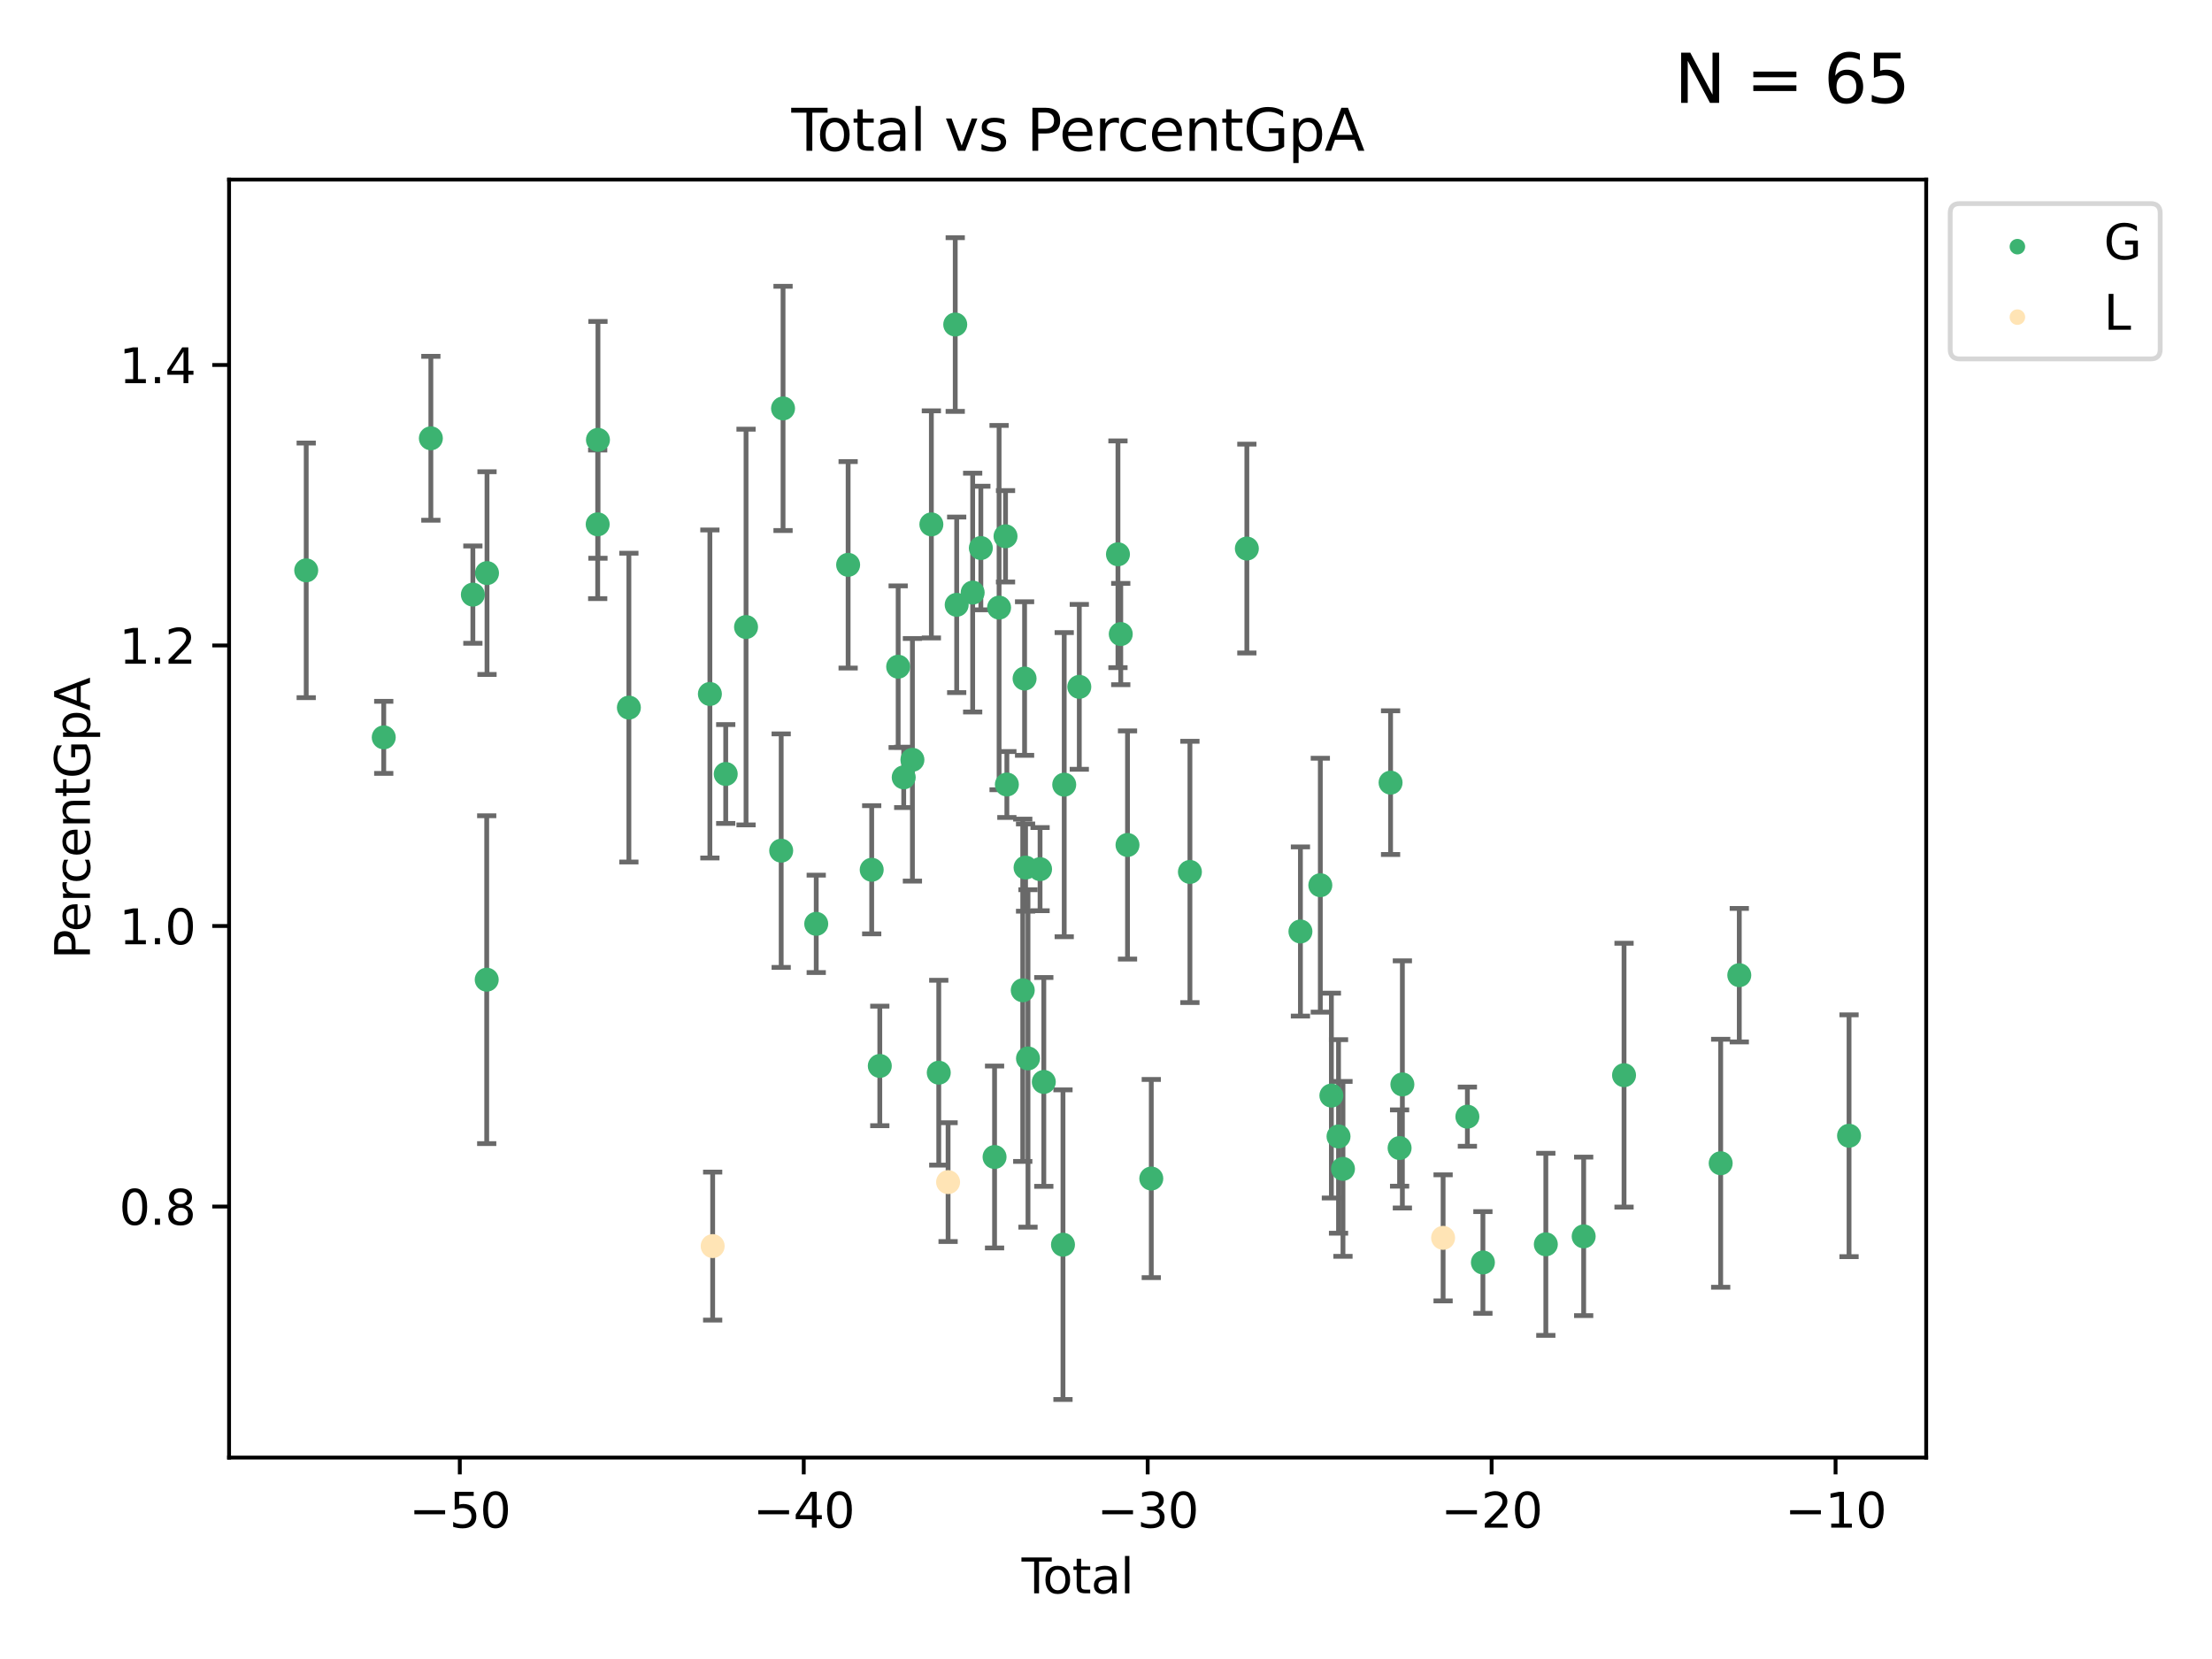<?xml version="1.0" encoding="utf-8" standalone="no"?>
<!DOCTYPE svg PUBLIC "-//W3C//DTD SVG 1.1//EN"
  "http://www.w3.org/Graphics/SVG/1.1/DTD/svg11.dtd">
<svg xmlns:xlink="http://www.w3.org/1999/xlink" width="460.8pt" height="345.6pt" viewBox="0 0 460.8 345.6" xmlns="http://www.w3.org/2000/svg" version="1.1">
 <defs>
  <style type="text/css">*{stroke-linejoin: round; stroke-linecap: butt}</style>
 </defs>
 <g id="figure_1">
  <g id="patch_1">
   <path d="M 0 345.6 
L 460.8 345.6 
L 460.8 0 
L 0 0 
z
" style="fill: #ffffff"/>
  </g>
  <g id="axes_1">
   <g id="patch_2">
    <path d="M 47.72 303.64 
L 401.26 303.64 
L 401.26 37.411 
L 47.72 37.411 
z
" style="fill: #ffffff"/>
   </g>
   <g id="PathCollection_1">
    <defs>
     <path id="mb8b7d5be0b" d="M 0 1.118 
C 0.297 1.118 0.581 1 0.791 0.791 
C 1 0.581 1.118 0.297 1.118 0 
C 1.118 -0.297 1 -0.581 0.791 -0.791 
C 0.581 -1 0.297 -1.118 0 -1.118 
C -0.297 -1.118 -0.581 -1 -0.791 -0.791 
C -1 -0.581 -1.118 -0.297 -1.118 0 
C -1.118 0.297 -1 0.581 -0.791 0.791 
C -0.581 1 -0.297 1.118 0 1.118 
z
" style="stroke: #3cb371"/>
    </defs>
    <g clip-path="url(#pfdfdfba4bd)">
     <use xlink:href="#mb8b7d5be0b" x="63.79" y="118.816" style="fill: #3cb371; stroke: #3cb371"/>
     <use xlink:href="#mb8b7d5be0b" x="79.941" y="153.606" style="fill: #3cb371; stroke: #3cb371"/>
     <use xlink:href="#mb8b7d5be0b" x="89.756" y="91.305" style="fill: #3cb371; stroke: #3cb371"/>
     <use xlink:href="#mb8b7d5be0b" x="98.507" y="123.872" style="fill: #3cb371; stroke: #3cb371"/>
     <use xlink:href="#mb8b7d5be0b" x="101.391" y="204.085" style="fill: #3cb371; stroke: #3cb371"/>
     <use xlink:href="#mb8b7d5be0b" x="101.454" y="119.387" style="fill: #3cb371; stroke: #3cb371"/>
     <use xlink:href="#mb8b7d5be0b" x="124.51" y="109.229" style="fill: #3cb371; stroke: #3cb371"/>
     <use xlink:href="#mb8b7d5be0b" x="124.565" y="91.63" style="fill: #3cb371; stroke: #3cb371"/>
     <use xlink:href="#mb8b7d5be0b" x="131.008" y="147.406" style="fill: #3cb371; stroke: #3cb371"/>
     <use xlink:href="#mb8b7d5be0b" x="147.883" y="144.568" style="fill: #3cb371; stroke: #3cb371"/>
     <use xlink:href="#mb8b7d5be0b" x="151.182" y="161.236" style="fill: #3cb371; stroke: #3cb371"/>
     <use xlink:href="#mb8b7d5be0b" x="155.414" y="130.623" style="fill: #3cb371; stroke: #3cb371"/>
     <use xlink:href="#mb8b7d5be0b" x="162.736" y="177.207" style="fill: #3cb371; stroke: #3cb371"/>
     <use xlink:href="#mb8b7d5be0b" x="163.123" y="85.081" style="fill: #3cb371; stroke: #3cb371"/>
     <use xlink:href="#mb8b7d5be0b" x="170.036" y="192.454" style="fill: #3cb371; stroke: #3cb371"/>
     <use xlink:href="#mb8b7d5be0b" x="176.681" y="117.663" style="fill: #3cb371; stroke: #3cb371"/>
     <use xlink:href="#mb8b7d5be0b" x="181.591" y="181.187" style="fill: #3cb371; stroke: #3cb371"/>
     <use xlink:href="#mb8b7d5be0b" x="183.279" y="222.054" style="fill: #3cb371; stroke: #3cb371"/>
     <use xlink:href="#mb8b7d5be0b" x="187.104" y="138.888" style="fill: #3cb371; stroke: #3cb371"/>
     <use xlink:href="#mb8b7d5be0b" x="188.261" y="161.938" style="fill: #3cb371; stroke: #3cb371"/>
     <use xlink:href="#mb8b7d5be0b" x="190.074" y="158.281" style="fill: #3cb371; stroke: #3cb371"/>
     <use xlink:href="#mb8b7d5be0b" x="194.021" y="109.24" style="fill: #3cb371; stroke: #3cb371"/>
     <use xlink:href="#mb8b7d5be0b" x="195.562" y="223.459" style="fill: #3cb371; stroke: #3cb371"/>
     <use xlink:href="#mb8b7d5be0b" x="198.993" y="67.604" style="fill: #3cb371; stroke: #3cb371"/>
     <use xlink:href="#mb8b7d5be0b" x="199.295" y="125.996" style="fill: #3cb371; stroke: #3cb371"/>
     <use xlink:href="#mb8b7d5be0b" x="202.625" y="123.449" style="fill: #3cb371; stroke: #3cb371"/>
     <use xlink:href="#mb8b7d5be0b" x="204.328" y="114.166" style="fill: #3cb371; stroke: #3cb371"/>
     <use xlink:href="#mb8b7d5be0b" x="207.186" y="241.024" style="fill: #3cb371; stroke: #3cb371"/>
     <use xlink:href="#mb8b7d5be0b" x="208.129" y="126.572" style="fill: #3cb371; stroke: #3cb371"/>
     <use xlink:href="#mb8b7d5be0b" x="209.469" y="111.717" style="fill: #3cb371; stroke: #3cb371"/>
     <use xlink:href="#mb8b7d5be0b" x="209.75" y="163.427" style="fill: #3cb371; stroke: #3cb371"/>
     <use xlink:href="#mb8b7d5be0b" x="213.057" y="206.291" style="fill: #3cb371; stroke: #3cb371"/>
     <use xlink:href="#mb8b7d5be0b" x="213.438" y="141.353" style="fill: #3cb371; stroke: #3cb371"/>
     <use xlink:href="#mb8b7d5be0b" x="213.645" y="180.731" style="fill: #3cb371; stroke: #3cb371"/>
     <use xlink:href="#mb8b7d5be0b" x="214.151" y="220.493" style="fill: #3cb371; stroke: #3cb371"/>
     <use xlink:href="#mb8b7d5be0b" x="216.664" y="181.058" style="fill: #3cb371; stroke: #3cb371"/>
     <use xlink:href="#mb8b7d5be0b" x="217.444" y="225.384" style="fill: #3cb371; stroke: #3cb371"/>
     <use xlink:href="#mb8b7d5be0b" x="221.438" y="259.29" style="fill: #3cb371; stroke: #3cb371"/>
     <use xlink:href="#mb8b7d5be0b" x="221.697" y="163.459" style="fill: #3cb371; stroke: #3cb371"/>
     <use xlink:href="#mb8b7d5be0b" x="224.838" y="143.083" style="fill: #3cb371; stroke: #3cb371"/>
     <use xlink:href="#mb8b7d5be0b" x="232.891" y="115.469" style="fill: #3cb371; stroke: #3cb371"/>
     <use xlink:href="#mb8b7d5be0b" x="233.474" y="132.085" style="fill: #3cb371; stroke: #3cb371"/>
     <use xlink:href="#mb8b7d5be0b" x="234.882" y="176.025" style="fill: #3cb371; stroke: #3cb371"/>
     <use xlink:href="#mb8b7d5be0b" x="239.833" y="245.509" style="fill: #3cb371; stroke: #3cb371"/>
     <use xlink:href="#mb8b7d5be0b" x="247.882" y="181.639" style="fill: #3cb371; stroke: #3cb371"/>
     <use xlink:href="#mb8b7d5be0b" x="259.742" y="114.275" style="fill: #3cb371; stroke: #3cb371"/>
     <use xlink:href="#mb8b7d5be0b" x="270.904" y="194.046" style="fill: #3cb371; stroke: #3cb371"/>
     <use xlink:href="#mb8b7d5be0b" x="275.047" y="184.404" style="fill: #3cb371; stroke: #3cb371"/>
     <use xlink:href="#mb8b7d5be0b" x="277.352" y="228.227" style="fill: #3cb371; stroke: #3cb371"/>
     <use xlink:href="#mb8b7d5be0b" x="278.84" y="236.741" style="fill: #3cb371; stroke: #3cb371"/>
     <use xlink:href="#mb8b7d5be0b" x="279.767" y="243.496" style="fill: #3cb371; stroke: #3cb371"/>
     <use xlink:href="#mb8b7d5be0b" x="289.682" y="163.037" style="fill: #3cb371; stroke: #3cb371"/>
     <use xlink:href="#mb8b7d5be0b" x="291.562" y="239.157" style="fill: #3cb371; stroke: #3cb371"/>
     <use xlink:href="#mb8b7d5be0b" x="292.141" y="225.904" style="fill: #3cb371; stroke: #3cb371"/>
     <use xlink:href="#mb8b7d5be0b" x="305.683" y="232.623" style="fill: #3cb371; stroke: #3cb371"/>
     <use xlink:href="#mb8b7d5be0b" x="308.917" y="262.997" style="fill: #3cb371; stroke: #3cb371"/>
     <use xlink:href="#mb8b7d5be0b" x="322.024" y="259.217" style="fill: #3cb371; stroke: #3cb371"/>
     <use xlink:href="#mb8b7d5be0b" x="329.908" y="257.557" style="fill: #3cb371; stroke: #3cb371"/>
     <use xlink:href="#mb8b7d5be0b" x="338.317" y="223.981" style="fill: #3cb371; stroke: #3cb371"/>
     <use xlink:href="#mb8b7d5be0b" x="358.45" y="242.326" style="fill: #3cb371; stroke: #3cb371"/>
     <use xlink:href="#mb8b7d5be0b" x="362.326" y="203.147" style="fill: #3cb371; stroke: #3cb371"/>
     <use xlink:href="#mb8b7d5be0b" x="385.19" y="236.596" style="fill: #3cb371; stroke: #3cb371"/>
    </g>
   </g>
   <g id="PathCollection_2">
    <defs>
     <path id="m1491179d4a" d="M 0 1.118 
C 0.297 1.118 0.581 1 0.791 0.791 
C 1 0.581 1.118 0.297 1.118 0 
C 1.118 -0.297 1 -0.581 0.791 -0.791 
C 0.581 -1 0.297 -1.118 0 -1.118 
C -0.297 -1.118 -0.581 -1 -0.791 -0.791 
C -1 -0.581 -1.118 -0.297 -1.118 0 
C -1.118 0.297 -1 0.581 -0.791 0.791 
C -0.581 1 -0.297 1.118 0 1.118 
z
" style="stroke: #ffe4b5"/>
    </defs>
    <g clip-path="url(#pfdfdfba4bd)">
     <use xlink:href="#m1491179d4a" x="148.462" y="259.583" style="fill: #ffe4b5; stroke: #ffe4b5"/>
     <use xlink:href="#m1491179d4a" x="197.504" y="246.254" style="fill: #ffe4b5; stroke: #ffe4b5"/>
     <use xlink:href="#m1491179d4a" x="300.625" y="257.868" style="fill: #ffe4b5; stroke: #ffe4b5"/>
    </g>
   </g>
   <g id="matplotlib.axis_1">
    <g id="xtick_1">
     <g id="line2d_1">
      <defs>
       <path id="m1367e0c42c" d="M 0 0 
L 0 3.5 
" style="stroke: #000000; stroke-width: 0.8"/>
      </defs>
      <g>
       <use xlink:href="#m1367e0c42c" x="95.786" y="303.64" style="stroke: #000000; stroke-width: 0.8"/>
      </g>
     </g>
     <g id="text_1">
      <!-- −50 -->
      <g transform="translate(85.234 318.238)scale(0.1 -0.1)">
       <defs>
        <path id="DejaVuSans-2212" d="M 678 2272 
L 4684 2272 
L 4684 1741 
L 678 1741 
L 678 2272 
z
" transform="scale(0.016)"/>
        <path id="DejaVuSans-35" d="M 691 4666 
L 3169 4666 
L 3169 4134 
L 1269 4134 
L 1269 2991 
Q 1406 3038 1543 3061 
Q 1681 3084 1819 3084 
Q 2600 3084 3056 2656 
Q 3513 2228 3513 1497 
Q 3513 744 3044 326 
Q 2575 -91 1722 -91 
Q 1428 -91 1123 -41 
Q 819 9 494 109 
L 494 744 
Q 775 591 1075 516 
Q 1375 441 1709 441 
Q 2250 441 2565 725 
Q 2881 1009 2881 1497 
Q 2881 1984 2565 2268 
Q 2250 2553 1709 2553 
Q 1456 2553 1204 2497 
Q 953 2441 691 2322 
L 691 4666 
z
" transform="scale(0.016)"/>
        <path id="DejaVuSans-30" d="M 2034 4250 
Q 1547 4250 1301 3770 
Q 1056 3291 1056 2328 
Q 1056 1369 1301 889 
Q 1547 409 2034 409 
Q 2525 409 2770 889 
Q 3016 1369 3016 2328 
Q 3016 3291 2770 3770 
Q 2525 4250 2034 4250 
z
M 2034 4750 
Q 2819 4750 3233 4129 
Q 3647 3509 3647 2328 
Q 3647 1150 3233 529 
Q 2819 -91 2034 -91 
Q 1250 -91 836 529 
Q 422 1150 422 2328 
Q 422 3509 836 4129 
Q 1250 4750 2034 4750 
z
" transform="scale(0.016)"/>
       </defs>
       <use xlink:href="#DejaVuSans-2212"/>
       <use xlink:href="#DejaVuSans-35" x="83.789"/>
       <use xlink:href="#DejaVuSans-30" x="147.412"/>
      </g>
     </g>
    </g>
    <g id="xtick_2">
     <g id="line2d_2">
      <g>
       <use xlink:href="#m1367e0c42c" x="167.435" y="303.64" style="stroke: #000000; stroke-width: 0.8"/>
      </g>
     </g>
     <g id="text_2">
      <!-- −40 -->
      <g transform="translate(156.883 318.238)scale(0.1 -0.1)">
       <defs>
        <path id="DejaVuSans-34" d="M 2419 4116 
L 825 1625 
L 2419 1625 
L 2419 4116 
z
M 2253 4666 
L 3047 4666 
L 3047 1625 
L 3713 1625 
L 3713 1100 
L 3047 1100 
L 3047 0 
L 2419 0 
L 2419 1100 
L 313 1100 
L 313 1709 
L 2253 4666 
z
" transform="scale(0.016)"/>
       </defs>
       <use xlink:href="#DejaVuSans-2212"/>
       <use xlink:href="#DejaVuSans-34" x="83.789"/>
       <use xlink:href="#DejaVuSans-30" x="147.412"/>
      </g>
     </g>
    </g>
    <g id="xtick_3">
     <g id="line2d_3">
      <g>
       <use xlink:href="#m1367e0c42c" x="239.084" y="303.64" style="stroke: #000000; stroke-width: 0.8"/>
      </g>
     </g>
     <g id="text_3">
      <!-- −30 -->
      <g transform="translate(228.532 318.238)scale(0.1 -0.1)">
       <defs>
        <path id="DejaVuSans-33" d="M 2597 2516 
Q 3050 2419 3304 2112 
Q 3559 1806 3559 1356 
Q 3559 666 3084 287 
Q 2609 -91 1734 -91 
Q 1441 -91 1130 -33 
Q 819 25 488 141 
L 488 750 
Q 750 597 1062 519 
Q 1375 441 1716 441 
Q 2309 441 2620 675 
Q 2931 909 2931 1356 
Q 2931 1769 2642 2001 
Q 2353 2234 1838 2234 
L 1294 2234 
L 1294 2753 
L 1863 2753 
Q 2328 2753 2575 2939 
Q 2822 3125 2822 3475 
Q 2822 3834 2567 4026 
Q 2313 4219 1838 4219 
Q 1578 4219 1281 4162 
Q 984 4106 628 3988 
L 628 4550 
Q 988 4650 1302 4700 
Q 1616 4750 1894 4750 
Q 2613 4750 3031 4423 
Q 3450 4097 3450 3541 
Q 3450 3153 3228 2886 
Q 3006 2619 2597 2516 
z
" transform="scale(0.016)"/>
       </defs>
       <use xlink:href="#DejaVuSans-2212"/>
       <use xlink:href="#DejaVuSans-33" x="83.789"/>
       <use xlink:href="#DejaVuSans-30" x="147.412"/>
      </g>
     </g>
    </g>
    <g id="xtick_4">
     <g id="line2d_4">
      <g>
       <use xlink:href="#m1367e0c42c" x="310.733" y="303.64" style="stroke: #000000; stroke-width: 0.8"/>
      </g>
     </g>
     <g id="text_4">
      <!-- −20 -->
      <g transform="translate(300.18 318.238)scale(0.1 -0.1)">
       <defs>
        <path id="DejaVuSans-32" d="M 1228 531 
L 3431 531 
L 3431 0 
L 469 0 
L 469 531 
Q 828 903 1448 1529 
Q 2069 2156 2228 2338 
Q 2531 2678 2651 2914 
Q 2772 3150 2772 3378 
Q 2772 3750 2511 3984 
Q 2250 4219 1831 4219 
Q 1534 4219 1204 4116 
Q 875 4013 500 3803 
L 500 4441 
Q 881 4594 1212 4672 
Q 1544 4750 1819 4750 
Q 2544 4750 2975 4387 
Q 3406 4025 3406 3419 
Q 3406 3131 3298 2873 
Q 3191 2616 2906 2266 
Q 2828 2175 2409 1742 
Q 1991 1309 1228 531 
z
" transform="scale(0.016)"/>
       </defs>
       <use xlink:href="#DejaVuSans-2212"/>
       <use xlink:href="#DejaVuSans-32" x="83.789"/>
       <use xlink:href="#DejaVuSans-30" x="147.412"/>
      </g>
     </g>
    </g>
    <g id="xtick_5">
     <g id="line2d_5">
      <g>
       <use xlink:href="#m1367e0c42c" x="382.382" y="303.64" style="stroke: #000000; stroke-width: 0.8"/>
      </g>
     </g>
     <g id="text_5">
      <!-- −10 -->
      <g transform="translate(371.829 318.238)scale(0.1 -0.1)">
       <defs>
        <path id="DejaVuSans-31" d="M 794 531 
L 1825 531 
L 1825 4091 
L 703 3866 
L 703 4441 
L 1819 4666 
L 2450 4666 
L 2450 531 
L 3481 531 
L 3481 0 
L 794 0 
L 794 531 
z
" transform="scale(0.016)"/>
       </defs>
       <use xlink:href="#DejaVuSans-2212"/>
       <use xlink:href="#DejaVuSans-31" x="83.789"/>
       <use xlink:href="#DejaVuSans-30" x="147.412"/>
      </g>
     </g>
    </g>
    <g id="text_6">
     <!-- Total -->
     <g transform="translate(212.813 331.917)scale(0.1 -0.1)">
      <defs>
       <path id="DejaVuSans-54" d="M -19 4666 
L 3928 4666 
L 3928 4134 
L 2272 4134 
L 2272 0 
L 1638 0 
L 1638 4134 
L -19 4134 
L -19 4666 
z
" transform="scale(0.016)"/>
       <path id="DejaVuSans-6f" d="M 1959 3097 
Q 1497 3097 1228 2736 
Q 959 2375 959 1747 
Q 959 1119 1226 758 
Q 1494 397 1959 397 
Q 2419 397 2687 759 
Q 2956 1122 2956 1747 
Q 2956 2369 2687 2733 
Q 2419 3097 1959 3097 
z
M 1959 3584 
Q 2709 3584 3137 3096 
Q 3566 2609 3566 1747 
Q 3566 888 3137 398 
Q 2709 -91 1959 -91 
Q 1206 -91 779 398 
Q 353 888 353 1747 
Q 353 2609 779 3096 
Q 1206 3584 1959 3584 
z
" transform="scale(0.016)"/>
       <path id="DejaVuSans-74" d="M 1172 4494 
L 1172 3500 
L 2356 3500 
L 2356 3053 
L 1172 3053 
L 1172 1153 
Q 1172 725 1289 603 
Q 1406 481 1766 481 
L 2356 481 
L 2356 0 
L 1766 0 
Q 1100 0 847 248 
Q 594 497 594 1153 
L 594 3053 
L 172 3053 
L 172 3500 
L 594 3500 
L 594 4494 
L 1172 4494 
z
" transform="scale(0.016)"/>
       <path id="DejaVuSans-61" d="M 2194 1759 
Q 1497 1759 1228 1600 
Q 959 1441 959 1056 
Q 959 750 1161 570 
Q 1363 391 1709 391 
Q 2188 391 2477 730 
Q 2766 1069 2766 1631 
L 2766 1759 
L 2194 1759 
z
M 3341 1997 
L 3341 0 
L 2766 0 
L 2766 531 
Q 2569 213 2275 61 
Q 1981 -91 1556 -91 
Q 1019 -91 701 211 
Q 384 513 384 1019 
Q 384 1609 779 1909 
Q 1175 2209 1959 2209 
L 2766 2209 
L 2766 2266 
Q 2766 2663 2505 2880 
Q 2244 3097 1772 3097 
Q 1472 3097 1187 3025 
Q 903 2953 641 2809 
L 641 3341 
Q 956 3463 1253 3523 
Q 1550 3584 1831 3584 
Q 2591 3584 2966 3190 
Q 3341 2797 3341 1997 
z
" transform="scale(0.016)"/>
       <path id="DejaVuSans-6c" d="M 603 4863 
L 1178 4863 
L 1178 0 
L 603 0 
L 603 4863 
z
" transform="scale(0.016)"/>
      </defs>
      <use xlink:href="#DejaVuSans-54"/>
      <use xlink:href="#DejaVuSans-6f" x="44.084"/>
      <use xlink:href="#DejaVuSans-74" x="105.266"/>
      <use xlink:href="#DejaVuSans-61" x="144.475"/>
      <use xlink:href="#DejaVuSans-6c" x="205.754"/>
     </g>
    </g>
   </g>
   <g id="matplotlib.axis_2">
    <g id="ytick_1">
     <g id="line2d_6">
      <defs>
       <path id="mb22e8e5bb2" d="M 0 0 
L -3.5 0 
" style="stroke: #000000; stroke-width: 0.8"/>
      </defs>
      <g>
       <use xlink:href="#mb22e8e5bb2" x="47.72" y="251.345" style="stroke: #000000; stroke-width: 0.8"/>
      </g>
     </g>
     <g id="text_7">
      <!-- 0.8 -->
      <g transform="translate(24.817 255.144)scale(0.1 -0.1)">
       <defs>
        <path id="DejaVuSans-2e" d="M 684 794 
L 1344 794 
L 1344 0 
L 684 0 
L 684 794 
z
" transform="scale(0.016)"/>
        <path id="DejaVuSans-38" d="M 2034 2216 
Q 1584 2216 1326 1975 
Q 1069 1734 1069 1313 
Q 1069 891 1326 650 
Q 1584 409 2034 409 
Q 2484 409 2743 651 
Q 3003 894 3003 1313 
Q 3003 1734 2745 1975 
Q 2488 2216 2034 2216 
z
M 1403 2484 
Q 997 2584 770 2862 
Q 544 3141 544 3541 
Q 544 4100 942 4425 
Q 1341 4750 2034 4750 
Q 2731 4750 3128 4425 
Q 3525 4100 3525 3541 
Q 3525 3141 3298 2862 
Q 3072 2584 2669 2484 
Q 3125 2378 3379 2068 
Q 3634 1759 3634 1313 
Q 3634 634 3220 271 
Q 2806 -91 2034 -91 
Q 1263 -91 848 271 
Q 434 634 434 1313 
Q 434 1759 690 2068 
Q 947 2378 1403 2484 
z
M 1172 3481 
Q 1172 3119 1398 2916 
Q 1625 2713 2034 2713 
Q 2441 2713 2670 2916 
Q 2900 3119 2900 3481 
Q 2900 3844 2670 4047 
Q 2441 4250 2034 4250 
Q 1625 4250 1398 4047 
Q 1172 3844 1172 3481 
z
" transform="scale(0.016)"/>
       </defs>
       <use xlink:href="#DejaVuSans-30"/>
       <use xlink:href="#DejaVuSans-2e" x="63.623"/>
       <use xlink:href="#DejaVuSans-38" x="95.41"/>
      </g>
     </g>
    </g>
    <g id="ytick_2">
     <g id="line2d_7">
      <g>
       <use xlink:href="#mb22e8e5bb2" x="47.72" y="192.906" style="stroke: #000000; stroke-width: 0.8"/>
      </g>
     </g>
     <g id="text_8">
      <!-- 1.0 -->
      <g transform="translate(24.817 196.705)scale(0.1 -0.1)">
       <use xlink:href="#DejaVuSans-31"/>
       <use xlink:href="#DejaVuSans-2e" x="63.623"/>
       <use xlink:href="#DejaVuSans-30" x="95.41"/>
      </g>
     </g>
    </g>
    <g id="ytick_3">
     <g id="line2d_8">
      <g>
       <use xlink:href="#mb22e8e5bb2" x="47.72" y="134.466" style="stroke: #000000; stroke-width: 0.8"/>
      </g>
     </g>
     <g id="text_9">
      <!-- 1.2 -->
      <g transform="translate(24.817 138.266)scale(0.1 -0.1)">
       <use xlink:href="#DejaVuSans-31"/>
       <use xlink:href="#DejaVuSans-2e" x="63.623"/>
       <use xlink:href="#DejaVuSans-32" x="95.41"/>
      </g>
     </g>
    </g>
    <g id="ytick_4">
     <g id="line2d_9">
      <g>
       <use xlink:href="#mb22e8e5bb2" x="47.72" y="76.027" style="stroke: #000000; stroke-width: 0.8"/>
      </g>
     </g>
     <g id="text_10">
      <!-- 1.4 -->
      <g transform="translate(24.817 79.826)scale(0.1 -0.1)">
       <use xlink:href="#DejaVuSans-31"/>
       <use xlink:href="#DejaVuSans-2e" x="63.623"/>
       <use xlink:href="#DejaVuSans-34" x="95.41"/>
      </g>
     </g>
    </g>
    <g id="text_11">
     <!-- PercentGpA -->
     <g transform="translate(18.737 199.802)rotate(-90)scale(0.1 -0.1)">
      <defs>
       <path id="DejaVuSans-50" d="M 1259 4147 
L 1259 2394 
L 2053 2394 
Q 2494 2394 2734 2622 
Q 2975 2850 2975 3272 
Q 2975 3691 2734 3919 
Q 2494 4147 2053 4147 
L 1259 4147 
z
M 628 4666 
L 2053 4666 
Q 2838 4666 3239 4311 
Q 3641 3956 3641 3272 
Q 3641 2581 3239 2228 
Q 2838 1875 2053 1875 
L 1259 1875 
L 1259 0 
L 628 0 
L 628 4666 
z
" transform="scale(0.016)"/>
       <path id="DejaVuSans-65" d="M 3597 1894 
L 3597 1613 
L 953 1613 
Q 991 1019 1311 708 
Q 1631 397 2203 397 
Q 2534 397 2845 478 
Q 3156 559 3463 722 
L 3463 178 
Q 3153 47 2828 -22 
Q 2503 -91 2169 -91 
Q 1331 -91 842 396 
Q 353 884 353 1716 
Q 353 2575 817 3079 
Q 1281 3584 2069 3584 
Q 2775 3584 3186 3129 
Q 3597 2675 3597 1894 
z
M 3022 2063 
Q 3016 2534 2758 2815 
Q 2500 3097 2075 3097 
Q 1594 3097 1305 2825 
Q 1016 2553 972 2059 
L 3022 2063 
z
" transform="scale(0.016)"/>
       <path id="DejaVuSans-72" d="M 2631 2963 
Q 2534 3019 2420 3045 
Q 2306 3072 2169 3072 
Q 1681 3072 1420 2755 
Q 1159 2438 1159 1844 
L 1159 0 
L 581 0 
L 581 3500 
L 1159 3500 
L 1159 2956 
Q 1341 3275 1631 3429 
Q 1922 3584 2338 3584 
Q 2397 3584 2469 3576 
Q 2541 3569 2628 3553 
L 2631 2963 
z
" transform="scale(0.016)"/>
       <path id="DejaVuSans-63" d="M 3122 3366 
L 3122 2828 
Q 2878 2963 2633 3030 
Q 2388 3097 2138 3097 
Q 1578 3097 1268 2742 
Q 959 2388 959 1747 
Q 959 1106 1268 751 
Q 1578 397 2138 397 
Q 2388 397 2633 464 
Q 2878 531 3122 666 
L 3122 134 
Q 2881 22 2623 -34 
Q 2366 -91 2075 -91 
Q 1284 -91 818 406 
Q 353 903 353 1747 
Q 353 2603 823 3093 
Q 1294 3584 2113 3584 
Q 2378 3584 2631 3529 
Q 2884 3475 3122 3366 
z
" transform="scale(0.016)"/>
       <path id="DejaVuSans-6e" d="M 3513 2113 
L 3513 0 
L 2938 0 
L 2938 2094 
Q 2938 2591 2744 2837 
Q 2550 3084 2163 3084 
Q 1697 3084 1428 2787 
Q 1159 2491 1159 1978 
L 1159 0 
L 581 0 
L 581 3500 
L 1159 3500 
L 1159 2956 
Q 1366 3272 1645 3428 
Q 1925 3584 2291 3584 
Q 2894 3584 3203 3211 
Q 3513 2838 3513 2113 
z
" transform="scale(0.016)"/>
       <path id="DejaVuSans-47" d="M 3809 666 
L 3809 1919 
L 2778 1919 
L 2778 2438 
L 4434 2438 
L 4434 434 
Q 4069 175 3628 42 
Q 3188 -91 2688 -91 
Q 1594 -91 976 548 
Q 359 1188 359 2328 
Q 359 3472 976 4111 
Q 1594 4750 2688 4750 
Q 3144 4750 3555 4637 
Q 3966 4525 4313 4306 
L 4313 3634 
Q 3963 3931 3569 4081 
Q 3175 4231 2741 4231 
Q 1884 4231 1454 3753 
Q 1025 3275 1025 2328 
Q 1025 1384 1454 906 
Q 1884 428 2741 428 
Q 3075 428 3337 486 
Q 3600 544 3809 666 
z
" transform="scale(0.016)"/>
       <path id="DejaVuSans-70" d="M 1159 525 
L 1159 -1331 
L 581 -1331 
L 581 3500 
L 1159 3500 
L 1159 2969 
Q 1341 3281 1617 3432 
Q 1894 3584 2278 3584 
Q 2916 3584 3314 3078 
Q 3713 2572 3713 1747 
Q 3713 922 3314 415 
Q 2916 -91 2278 -91 
Q 1894 -91 1617 61 
Q 1341 213 1159 525 
z
M 3116 1747 
Q 3116 2381 2855 2742 
Q 2594 3103 2138 3103 
Q 1681 3103 1420 2742 
Q 1159 2381 1159 1747 
Q 1159 1113 1420 752 
Q 1681 391 2138 391 
Q 2594 391 2855 752 
Q 3116 1113 3116 1747 
z
" transform="scale(0.016)"/>
       <path id="DejaVuSans-41" d="M 2188 4044 
L 1331 1722 
L 3047 1722 
L 2188 4044 
z
M 1831 4666 
L 2547 4666 
L 4325 0 
L 3669 0 
L 3244 1197 
L 1141 1197 
L 716 0 
L 50 0 
L 1831 4666 
z
" transform="scale(0.016)"/>
      </defs>
      <use xlink:href="#DejaVuSans-50"/>
      <use xlink:href="#DejaVuSans-65" x="56.678"/>
      <use xlink:href="#DejaVuSans-72" x="118.201"/>
      <use xlink:href="#DejaVuSans-63" x="157.064"/>
      <use xlink:href="#DejaVuSans-65" x="212.045"/>
      <use xlink:href="#DejaVuSans-6e" x="273.568"/>
      <use xlink:href="#DejaVuSans-74" x="336.947"/>
      <use xlink:href="#DejaVuSans-47" x="376.156"/>
      <use xlink:href="#DejaVuSans-70" x="453.646"/>
      <use xlink:href="#DejaVuSans-41" x="517.123"/>
     </g>
    </g>
   </g>
   <g id="LineCollection_1">
    <path d="M 63.79 145.335 
L 63.79 92.296 
" clip-path="url(#pfdfdfba4bd)" style="fill: none; stroke: #696969"/>
    <path d="M 79.941 161.116 
L 79.941 146.097 
" clip-path="url(#pfdfdfba4bd)" style="fill: none; stroke: #696969"/>
    <path d="M 89.756 108.377 
L 89.756 74.233 
" clip-path="url(#pfdfdfba4bd)" style="fill: none; stroke: #696969"/>
    <path d="M 98.507 134.006 
L 98.507 113.739 
" clip-path="url(#pfdfdfba4bd)" style="fill: none; stroke: #696969"/>
    <path d="M 101.391 238.23 
L 101.391 169.94 
" clip-path="url(#pfdfdfba4bd)" style="fill: none; stroke: #696969"/>
    <path d="M 101.454 140.499 
L 101.454 98.276 
" clip-path="url(#pfdfdfba4bd)" style="fill: none; stroke: #696969"/>
    <path d="M 124.51 124.708 
L 124.51 93.749 
" clip-path="url(#pfdfdfba4bd)" style="fill: none; stroke: #696969"/>
    <path d="M 124.565 116.295 
L 124.565 66.966 
" clip-path="url(#pfdfdfba4bd)" style="fill: none; stroke: #696969"/>
    <path d="M 131.008 179.573 
L 131.008 115.24 
" clip-path="url(#pfdfdfba4bd)" style="fill: none; stroke: #696969"/>
    <path d="M 147.883 178.735 
L 147.883 110.4 
" clip-path="url(#pfdfdfba4bd)" style="fill: none; stroke: #696969"/>
    <path d="M 151.182 171.534 
L 151.182 150.938 
" clip-path="url(#pfdfdfba4bd)" style="fill: none; stroke: #696969"/>
    <path d="M 155.414 171.838 
L 155.414 89.409 
" clip-path="url(#pfdfdfba4bd)" style="fill: none; stroke: #696969"/>
    <path d="M 162.736 201.529 
L 162.736 152.885 
" clip-path="url(#pfdfdfba4bd)" style="fill: none; stroke: #696969"/>
    <path d="M 163.123 110.519 
L 163.123 59.643 
" clip-path="url(#pfdfdfba4bd)" style="fill: none; stroke: #696969"/>
    <path d="M 170.036 202.597 
L 170.036 182.311 
" clip-path="url(#pfdfdfba4bd)" style="fill: none; stroke: #696969"/>
    <path d="M 176.681 139.165 
L 176.681 96.16 
" clip-path="url(#pfdfdfba4bd)" style="fill: none; stroke: #696969"/>
    <path d="M 181.591 194.541 
L 181.591 167.834 
" clip-path="url(#pfdfdfba4bd)" style="fill: none; stroke: #696969"/>
    <path d="M 183.279 234.504 
L 183.279 209.603 
" clip-path="url(#pfdfdfba4bd)" style="fill: none; stroke: #696969"/>
    <path d="M 187.104 155.724 
L 187.104 122.053 
" clip-path="url(#pfdfdfba4bd)" style="fill: none; stroke: #696969"/>
    <path d="M 188.261 168.232 
L 188.261 155.644 
" clip-path="url(#pfdfdfba4bd)" style="fill: none; stroke: #696969"/>
    <path d="M 190.074 183.547 
L 190.074 133.014 
" clip-path="url(#pfdfdfba4bd)" style="fill: none; stroke: #696969"/>
    <path d="M 194.021 132.894 
L 194.021 85.586 
" clip-path="url(#pfdfdfba4bd)" style="fill: none; stroke: #696969"/>
    <path d="M 195.562 242.714 
L 195.562 204.204 
" clip-path="url(#pfdfdfba4bd)" style="fill: none; stroke: #696969"/>
    <path d="M 198.993 85.696 
L 198.993 49.513 
" clip-path="url(#pfdfdfba4bd)" style="fill: none; stroke: #696969"/>
    <path d="M 199.295 144.278 
L 199.295 107.713 
" clip-path="url(#pfdfdfba4bd)" style="fill: none; stroke: #696969"/>
    <path d="M 202.625 148.326 
L 202.625 98.572 
" clip-path="url(#pfdfdfba4bd)" style="fill: none; stroke: #696969"/>
    <path d="M 204.328 127.041 
L 204.328 101.292 
" clip-path="url(#pfdfdfba4bd)" style="fill: none; stroke: #696969"/>
    <path d="M 207.186 259.972 
L 207.186 222.077 
" clip-path="url(#pfdfdfba4bd)" style="fill: none; stroke: #696969"/>
    <path d="M 208.129 164.519 
L 208.129 88.625 
" clip-path="url(#pfdfdfba4bd)" style="fill: none; stroke: #696969"/>
    <path d="M 209.469 121.236 
L 209.469 102.198 
" clip-path="url(#pfdfdfba4bd)" style="fill: none; stroke: #696969"/>
    <path d="M 209.75 170.292 
L 209.75 156.562 
" clip-path="url(#pfdfdfba4bd)" style="fill: none; stroke: #696969"/>
    <path d="M 213.057 241.942 
L 213.057 170.64 
" clip-path="url(#pfdfdfba4bd)" style="fill: none; stroke: #696969"/>
    <path d="M 213.438 157.349 
L 213.438 125.357 
" clip-path="url(#pfdfdfba4bd)" style="fill: none; stroke: #696969"/>
    <path d="M 213.645 189.817 
L 213.645 171.646 
" clip-path="url(#pfdfdfba4bd)" style="fill: none; stroke: #696969"/>
    <path d="M 214.151 255.64 
L 214.151 185.347 
" clip-path="url(#pfdfdfba4bd)" style="fill: none; stroke: #696969"/>
    <path d="M 216.664 189.72 
L 216.664 172.397 
" clip-path="url(#pfdfdfba4bd)" style="fill: none; stroke: #696969"/>
    <path d="M 217.444 247.135 
L 217.444 203.632 
" clip-path="url(#pfdfdfba4bd)" style="fill: none; stroke: #696969"/>
    <path d="M 221.438 291.539 
L 221.438 227.042 
" clip-path="url(#pfdfdfba4bd)" style="fill: none; stroke: #696969"/>
    <path d="M 221.697 195.139 
L 221.697 131.78 
" clip-path="url(#pfdfdfba4bd)" style="fill: none; stroke: #696969"/>
    <path d="M 224.838 160.254 
L 224.838 125.911 
" clip-path="url(#pfdfdfba4bd)" style="fill: none; stroke: #696969"/>
    <path d="M 232.891 139.085 
L 232.891 91.853 
" clip-path="url(#pfdfdfba4bd)" style="fill: none; stroke: #696969"/>
    <path d="M 233.474 142.634 
L 233.474 121.535 
" clip-path="url(#pfdfdfba4bd)" style="fill: none; stroke: #696969"/>
    <path d="M 234.882 199.792 
L 234.882 152.259 
" clip-path="url(#pfdfdfba4bd)" style="fill: none; stroke: #696969"/>
    <path d="M 239.833 266.148 
L 239.833 224.87 
" clip-path="url(#pfdfdfba4bd)" style="fill: none; stroke: #696969"/>
    <path d="M 247.882 208.854 
L 247.882 154.425 
" clip-path="url(#pfdfdfba4bd)" style="fill: none; stroke: #696969"/>
    <path d="M 259.742 136.029 
L 259.742 92.521 
" clip-path="url(#pfdfdfba4bd)" style="fill: none; stroke: #696969"/>
    <path d="M 270.904 211.666 
L 270.904 176.426 
" clip-path="url(#pfdfdfba4bd)" style="fill: none; stroke: #696969"/>
    <path d="M 275.047 210.849 
L 275.047 157.959 
" clip-path="url(#pfdfdfba4bd)" style="fill: none; stroke: #696969"/>
    <path d="M 277.352 249.56 
L 277.352 206.894 
" clip-path="url(#pfdfdfba4bd)" style="fill: none; stroke: #696969"/>
    <path d="M 278.84 256.901 
L 278.84 216.581 
" clip-path="url(#pfdfdfba4bd)" style="fill: none; stroke: #696969"/>
    <path d="M 279.767 261.714 
L 279.767 225.278 
" clip-path="url(#pfdfdfba4bd)" style="fill: none; stroke: #696969"/>
    <path d="M 289.682 178.003 
L 289.682 148.071 
" clip-path="url(#pfdfdfba4bd)" style="fill: none; stroke: #696969"/>
    <path d="M 291.562 247.104 
L 291.562 231.211 
" clip-path="url(#pfdfdfba4bd)" style="fill: none; stroke: #696969"/>
    <path d="M 292.141 251.648 
L 292.141 200.159 
" clip-path="url(#pfdfdfba4bd)" style="fill: none; stroke: #696969"/>
    <path d="M 305.683 238.789 
L 305.683 226.456 
" clip-path="url(#pfdfdfba4bd)" style="fill: none; stroke: #696969"/>
    <path d="M 308.917 273.591 
L 308.917 252.403 
" clip-path="url(#pfdfdfba4bd)" style="fill: none; stroke: #696969"/>
    <path d="M 322.024 278.186 
L 322.024 240.248 
" clip-path="url(#pfdfdfba4bd)" style="fill: none; stroke: #696969"/>
    <path d="M 329.908 274.068 
L 329.908 241.045 
" clip-path="url(#pfdfdfba4bd)" style="fill: none; stroke: #696969"/>
    <path d="M 338.317 251.463 
L 338.317 196.498 
" clip-path="url(#pfdfdfba4bd)" style="fill: none; stroke: #696969"/>
    <path d="M 358.45 268.152 
L 358.45 216.5 
" clip-path="url(#pfdfdfba4bd)" style="fill: none; stroke: #696969"/>
    <path d="M 362.326 217.056 
L 362.326 189.239 
" clip-path="url(#pfdfdfba4bd)" style="fill: none; stroke: #696969"/>
    <path d="M 385.19 261.782 
L 385.19 211.411 
" clip-path="url(#pfdfdfba4bd)" style="fill: none; stroke: #696969"/>
   </g>
   <g id="line2d_10">
    <defs>
     <path id="m85dd5b7258" d="M 2 0 
L -2 -0 
" style="stroke: #696969"/>
    </defs>
    <g clip-path="url(#pfdfdfba4bd)">
     <use xlink:href="#m85dd5b7258" x="63.79" y="145.335" style="fill: #696969; stroke: #696969"/>
     <use xlink:href="#m85dd5b7258" x="79.941" y="161.116" style="fill: #696969; stroke: #696969"/>
     <use xlink:href="#m85dd5b7258" x="89.756" y="108.377" style="fill: #696969; stroke: #696969"/>
     <use xlink:href="#m85dd5b7258" x="98.507" y="134.006" style="fill: #696969; stroke: #696969"/>
     <use xlink:href="#m85dd5b7258" x="101.391" y="238.23" style="fill: #696969; stroke: #696969"/>
     <use xlink:href="#m85dd5b7258" x="101.454" y="140.499" style="fill: #696969; stroke: #696969"/>
     <use xlink:href="#m85dd5b7258" x="124.51" y="124.708" style="fill: #696969; stroke: #696969"/>
     <use xlink:href="#m85dd5b7258" x="124.565" y="116.295" style="fill: #696969; stroke: #696969"/>
     <use xlink:href="#m85dd5b7258" x="131.008" y="179.573" style="fill: #696969; stroke: #696969"/>
     <use xlink:href="#m85dd5b7258" x="147.883" y="178.735" style="fill: #696969; stroke: #696969"/>
     <use xlink:href="#m85dd5b7258" x="151.182" y="171.534" style="fill: #696969; stroke: #696969"/>
     <use xlink:href="#m85dd5b7258" x="155.414" y="171.838" style="fill: #696969; stroke: #696969"/>
     <use xlink:href="#m85dd5b7258" x="162.736" y="201.529" style="fill: #696969; stroke: #696969"/>
     <use xlink:href="#m85dd5b7258" x="163.123" y="110.519" style="fill: #696969; stroke: #696969"/>
     <use xlink:href="#m85dd5b7258" x="170.036" y="202.597" style="fill: #696969; stroke: #696969"/>
     <use xlink:href="#m85dd5b7258" x="176.681" y="139.165" style="fill: #696969; stroke: #696969"/>
     <use xlink:href="#m85dd5b7258" x="181.591" y="194.541" style="fill: #696969; stroke: #696969"/>
     <use xlink:href="#m85dd5b7258" x="183.279" y="234.504" style="fill: #696969; stroke: #696969"/>
     <use xlink:href="#m85dd5b7258" x="187.104" y="155.724" style="fill: #696969; stroke: #696969"/>
     <use xlink:href="#m85dd5b7258" x="188.261" y="168.232" style="fill: #696969; stroke: #696969"/>
     <use xlink:href="#m85dd5b7258" x="190.074" y="183.547" style="fill: #696969; stroke: #696969"/>
     <use xlink:href="#m85dd5b7258" x="194.021" y="132.894" style="fill: #696969; stroke: #696969"/>
     <use xlink:href="#m85dd5b7258" x="195.562" y="242.714" style="fill: #696969; stroke: #696969"/>
     <use xlink:href="#m85dd5b7258" x="198.993" y="85.696" style="fill: #696969; stroke: #696969"/>
     <use xlink:href="#m85dd5b7258" x="199.295" y="144.278" style="fill: #696969; stroke: #696969"/>
     <use xlink:href="#m85dd5b7258" x="202.625" y="148.326" style="fill: #696969; stroke: #696969"/>
     <use xlink:href="#m85dd5b7258" x="204.328" y="127.041" style="fill: #696969; stroke: #696969"/>
     <use xlink:href="#m85dd5b7258" x="207.186" y="259.972" style="fill: #696969; stroke: #696969"/>
     <use xlink:href="#m85dd5b7258" x="208.129" y="164.519" style="fill: #696969; stroke: #696969"/>
     <use xlink:href="#m85dd5b7258" x="209.469" y="121.236" style="fill: #696969; stroke: #696969"/>
     <use xlink:href="#m85dd5b7258" x="209.75" y="170.292" style="fill: #696969; stroke: #696969"/>
     <use xlink:href="#m85dd5b7258" x="213.057" y="241.942" style="fill: #696969; stroke: #696969"/>
     <use xlink:href="#m85dd5b7258" x="213.438" y="157.349" style="fill: #696969; stroke: #696969"/>
     <use xlink:href="#m85dd5b7258" x="213.645" y="189.817" style="fill: #696969; stroke: #696969"/>
     <use xlink:href="#m85dd5b7258" x="214.151" y="255.64" style="fill: #696969; stroke: #696969"/>
     <use xlink:href="#m85dd5b7258" x="216.664" y="189.72" style="fill: #696969; stroke: #696969"/>
     <use xlink:href="#m85dd5b7258" x="217.444" y="247.135" style="fill: #696969; stroke: #696969"/>
     <use xlink:href="#m85dd5b7258" x="221.438" y="291.539" style="fill: #696969; stroke: #696969"/>
     <use xlink:href="#m85dd5b7258" x="221.697" y="195.139" style="fill: #696969; stroke: #696969"/>
     <use xlink:href="#m85dd5b7258" x="224.838" y="160.254" style="fill: #696969; stroke: #696969"/>
     <use xlink:href="#m85dd5b7258" x="232.891" y="139.085" style="fill: #696969; stroke: #696969"/>
     <use xlink:href="#m85dd5b7258" x="233.474" y="142.634" style="fill: #696969; stroke: #696969"/>
     <use xlink:href="#m85dd5b7258" x="234.882" y="199.792" style="fill: #696969; stroke: #696969"/>
     <use xlink:href="#m85dd5b7258" x="239.833" y="266.148" style="fill: #696969; stroke: #696969"/>
     <use xlink:href="#m85dd5b7258" x="247.882" y="208.854" style="fill: #696969; stroke: #696969"/>
     <use xlink:href="#m85dd5b7258" x="259.742" y="136.029" style="fill: #696969; stroke: #696969"/>
     <use xlink:href="#m85dd5b7258" x="270.904" y="211.666" style="fill: #696969; stroke: #696969"/>
     <use xlink:href="#m85dd5b7258" x="275.047" y="210.849" style="fill: #696969; stroke: #696969"/>
     <use xlink:href="#m85dd5b7258" x="277.352" y="249.56" style="fill: #696969; stroke: #696969"/>
     <use xlink:href="#m85dd5b7258" x="278.84" y="256.901" style="fill: #696969; stroke: #696969"/>
     <use xlink:href="#m85dd5b7258" x="279.767" y="261.714" style="fill: #696969; stroke: #696969"/>
     <use xlink:href="#m85dd5b7258" x="289.682" y="178.003" style="fill: #696969; stroke: #696969"/>
     <use xlink:href="#m85dd5b7258" x="291.562" y="247.104" style="fill: #696969; stroke: #696969"/>
     <use xlink:href="#m85dd5b7258" x="292.141" y="251.648" style="fill: #696969; stroke: #696969"/>
     <use xlink:href="#m85dd5b7258" x="305.683" y="238.789" style="fill: #696969; stroke: #696969"/>
     <use xlink:href="#m85dd5b7258" x="308.917" y="273.591" style="fill: #696969; stroke: #696969"/>
     <use xlink:href="#m85dd5b7258" x="322.024" y="278.186" style="fill: #696969; stroke: #696969"/>
     <use xlink:href="#m85dd5b7258" x="329.908" y="274.068" style="fill: #696969; stroke: #696969"/>
     <use xlink:href="#m85dd5b7258" x="338.317" y="251.463" style="fill: #696969; stroke: #696969"/>
     <use xlink:href="#m85dd5b7258" x="358.45" y="268.152" style="fill: #696969; stroke: #696969"/>
     <use xlink:href="#m85dd5b7258" x="362.326" y="217.056" style="fill: #696969; stroke: #696969"/>
     <use xlink:href="#m85dd5b7258" x="385.19" y="261.782" style="fill: #696969; stroke: #696969"/>
    </g>
   </g>
   <g id="line2d_11">
    <g clip-path="url(#pfdfdfba4bd)">
     <use xlink:href="#m85dd5b7258" x="63.79" y="92.296" style="fill: #696969; stroke: #696969"/>
     <use xlink:href="#m85dd5b7258" x="79.941" y="146.097" style="fill: #696969; stroke: #696969"/>
     <use xlink:href="#m85dd5b7258" x="89.756" y="74.233" style="fill: #696969; stroke: #696969"/>
     <use xlink:href="#m85dd5b7258" x="98.507" y="113.739" style="fill: #696969; stroke: #696969"/>
     <use xlink:href="#m85dd5b7258" x="101.391" y="169.94" style="fill: #696969; stroke: #696969"/>
     <use xlink:href="#m85dd5b7258" x="101.454" y="98.276" style="fill: #696969; stroke: #696969"/>
     <use xlink:href="#m85dd5b7258" x="124.51" y="93.749" style="fill: #696969; stroke: #696969"/>
     <use xlink:href="#m85dd5b7258" x="124.565" y="66.966" style="fill: #696969; stroke: #696969"/>
     <use xlink:href="#m85dd5b7258" x="131.008" y="115.24" style="fill: #696969; stroke: #696969"/>
     <use xlink:href="#m85dd5b7258" x="147.883" y="110.4" style="fill: #696969; stroke: #696969"/>
     <use xlink:href="#m85dd5b7258" x="151.182" y="150.938" style="fill: #696969; stroke: #696969"/>
     <use xlink:href="#m85dd5b7258" x="155.414" y="89.409" style="fill: #696969; stroke: #696969"/>
     <use xlink:href="#m85dd5b7258" x="162.736" y="152.885" style="fill: #696969; stroke: #696969"/>
     <use xlink:href="#m85dd5b7258" x="163.123" y="59.643" style="fill: #696969; stroke: #696969"/>
     <use xlink:href="#m85dd5b7258" x="170.036" y="182.311" style="fill: #696969; stroke: #696969"/>
     <use xlink:href="#m85dd5b7258" x="176.681" y="96.16" style="fill: #696969; stroke: #696969"/>
     <use xlink:href="#m85dd5b7258" x="181.591" y="167.834" style="fill: #696969; stroke: #696969"/>
     <use xlink:href="#m85dd5b7258" x="183.279" y="209.603" style="fill: #696969; stroke: #696969"/>
     <use xlink:href="#m85dd5b7258" x="187.104" y="122.053" style="fill: #696969; stroke: #696969"/>
     <use xlink:href="#m85dd5b7258" x="188.261" y="155.644" style="fill: #696969; stroke: #696969"/>
     <use xlink:href="#m85dd5b7258" x="190.074" y="133.014" style="fill: #696969; stroke: #696969"/>
     <use xlink:href="#m85dd5b7258" x="194.021" y="85.586" style="fill: #696969; stroke: #696969"/>
     <use xlink:href="#m85dd5b7258" x="195.562" y="204.204" style="fill: #696969; stroke: #696969"/>
     <use xlink:href="#m85dd5b7258" x="198.993" y="49.513" style="fill: #696969; stroke: #696969"/>
     <use xlink:href="#m85dd5b7258" x="199.295" y="107.713" style="fill: #696969; stroke: #696969"/>
     <use xlink:href="#m85dd5b7258" x="202.625" y="98.572" style="fill: #696969; stroke: #696969"/>
     <use xlink:href="#m85dd5b7258" x="204.328" y="101.292" style="fill: #696969; stroke: #696969"/>
     <use xlink:href="#m85dd5b7258" x="207.186" y="222.077" style="fill: #696969; stroke: #696969"/>
     <use xlink:href="#m85dd5b7258" x="208.129" y="88.625" style="fill: #696969; stroke: #696969"/>
     <use xlink:href="#m85dd5b7258" x="209.469" y="102.198" style="fill: #696969; stroke: #696969"/>
     <use xlink:href="#m85dd5b7258" x="209.75" y="156.562" style="fill: #696969; stroke: #696969"/>
     <use xlink:href="#m85dd5b7258" x="213.057" y="170.64" style="fill: #696969; stroke: #696969"/>
     <use xlink:href="#m85dd5b7258" x="213.438" y="125.357" style="fill: #696969; stroke: #696969"/>
     <use xlink:href="#m85dd5b7258" x="213.645" y="171.646" style="fill: #696969; stroke: #696969"/>
     <use xlink:href="#m85dd5b7258" x="214.151" y="185.347" style="fill: #696969; stroke: #696969"/>
     <use xlink:href="#m85dd5b7258" x="216.664" y="172.397" style="fill: #696969; stroke: #696969"/>
     <use xlink:href="#m85dd5b7258" x="217.444" y="203.632" style="fill: #696969; stroke: #696969"/>
     <use xlink:href="#m85dd5b7258" x="221.438" y="227.042" style="fill: #696969; stroke: #696969"/>
     <use xlink:href="#m85dd5b7258" x="221.697" y="131.78" style="fill: #696969; stroke: #696969"/>
     <use xlink:href="#m85dd5b7258" x="224.838" y="125.911" style="fill: #696969; stroke: #696969"/>
     <use xlink:href="#m85dd5b7258" x="232.891" y="91.853" style="fill: #696969; stroke: #696969"/>
     <use xlink:href="#m85dd5b7258" x="233.474" y="121.535" style="fill: #696969; stroke: #696969"/>
     <use xlink:href="#m85dd5b7258" x="234.882" y="152.259" style="fill: #696969; stroke: #696969"/>
     <use xlink:href="#m85dd5b7258" x="239.833" y="224.87" style="fill: #696969; stroke: #696969"/>
     <use xlink:href="#m85dd5b7258" x="247.882" y="154.425" style="fill: #696969; stroke: #696969"/>
     <use xlink:href="#m85dd5b7258" x="259.742" y="92.521" style="fill: #696969; stroke: #696969"/>
     <use xlink:href="#m85dd5b7258" x="270.904" y="176.426" style="fill: #696969; stroke: #696969"/>
     <use xlink:href="#m85dd5b7258" x="275.047" y="157.959" style="fill: #696969; stroke: #696969"/>
     <use xlink:href="#m85dd5b7258" x="277.352" y="206.894" style="fill: #696969; stroke: #696969"/>
     <use xlink:href="#m85dd5b7258" x="278.84" y="216.581" style="fill: #696969; stroke: #696969"/>
     <use xlink:href="#m85dd5b7258" x="279.767" y="225.278" style="fill: #696969; stroke: #696969"/>
     <use xlink:href="#m85dd5b7258" x="289.682" y="148.071" style="fill: #696969; stroke: #696969"/>
     <use xlink:href="#m85dd5b7258" x="291.562" y="231.211" style="fill: #696969; stroke: #696969"/>
     <use xlink:href="#m85dd5b7258" x="292.141" y="200.159" style="fill: #696969; stroke: #696969"/>
     <use xlink:href="#m85dd5b7258" x="305.683" y="226.456" style="fill: #696969; stroke: #696969"/>
     <use xlink:href="#m85dd5b7258" x="308.917" y="252.403" style="fill: #696969; stroke: #696969"/>
     <use xlink:href="#m85dd5b7258" x="322.024" y="240.248" style="fill: #696969; stroke: #696969"/>
     <use xlink:href="#m85dd5b7258" x="329.908" y="241.045" style="fill: #696969; stroke: #696969"/>
     <use xlink:href="#m85dd5b7258" x="338.317" y="196.498" style="fill: #696969; stroke: #696969"/>
     <use xlink:href="#m85dd5b7258" x="358.45" y="216.5" style="fill: #696969; stroke: #696969"/>
     <use xlink:href="#m85dd5b7258" x="362.326" y="189.239" style="fill: #696969; stroke: #696969"/>
     <use xlink:href="#m85dd5b7258" x="385.19" y="211.411" style="fill: #696969; stroke: #696969"/>
    </g>
   </g>
   <g id="LineCollection_2">
    <path d="M 148.462 274.998 
L 148.462 244.168 
" clip-path="url(#pfdfdfba4bd)" style="fill: none; stroke: #696969"/>
    <path d="M 197.504 258.628 
L 197.504 233.88 
" clip-path="url(#pfdfdfba4bd)" style="fill: none; stroke: #696969"/>
    <path d="M 300.625 271 
L 300.625 244.735 
" clip-path="url(#pfdfdfba4bd)" style="fill: none; stroke: #696969"/>
   </g>
   <g id="line2d_12">
    <g clip-path="url(#pfdfdfba4bd)">
     <use xlink:href="#m85dd5b7258" x="148.462" y="274.998" style="fill: #696969; stroke: #696969"/>
     <use xlink:href="#m85dd5b7258" x="197.504" y="258.628" style="fill: #696969; stroke: #696969"/>
     <use xlink:href="#m85dd5b7258" x="300.625" y="271" style="fill: #696969; stroke: #696969"/>
    </g>
   </g>
   <g id="line2d_13">
    <g clip-path="url(#pfdfdfba4bd)">
     <use xlink:href="#m85dd5b7258" x="148.462" y="244.168" style="fill: #696969; stroke: #696969"/>
     <use xlink:href="#m85dd5b7258" x="197.504" y="233.88" style="fill: #696969; stroke: #696969"/>
     <use xlink:href="#m85dd5b7258" x="300.625" y="244.735" style="fill: #696969; stroke: #696969"/>
    </g>
   </g>
   <g id="line2d_14">
    <defs>
     <path id="m654709f4c6" d="M 0 2 
C 0.53 2 1.039 1.789 1.414 1.414 
C 1.789 1.039 2 0.53 2 0 
C 2 -0.53 1.789 -1.039 1.414 -1.414 
C 1.039 -1.789 0.53 -2 0 -2 
C -0.53 -2 -1.039 -1.789 -1.414 -1.414 
C -1.789 -1.039 -2 -0.53 -2 0 
C -2 0.53 -1.789 1.039 -1.414 1.414 
C -1.039 1.789 -0.53 2 0 2 
z
" style="stroke: #3cb371"/>
    </defs>
    <g clip-path="url(#pfdfdfba4bd)">
     <use xlink:href="#m654709f4c6" x="63.79" y="118.816" style="fill: #3cb371; stroke: #3cb371"/>
     <use xlink:href="#m654709f4c6" x="79.941" y="153.606" style="fill: #3cb371; stroke: #3cb371"/>
     <use xlink:href="#m654709f4c6" x="89.756" y="91.305" style="fill: #3cb371; stroke: #3cb371"/>
     <use xlink:href="#m654709f4c6" x="98.507" y="123.872" style="fill: #3cb371; stroke: #3cb371"/>
     <use xlink:href="#m654709f4c6" x="101.391" y="204.085" style="fill: #3cb371; stroke: #3cb371"/>
     <use xlink:href="#m654709f4c6" x="101.454" y="119.387" style="fill: #3cb371; stroke: #3cb371"/>
     <use xlink:href="#m654709f4c6" x="124.51" y="109.229" style="fill: #3cb371; stroke: #3cb371"/>
     <use xlink:href="#m654709f4c6" x="124.565" y="91.63" style="fill: #3cb371; stroke: #3cb371"/>
     <use xlink:href="#m654709f4c6" x="131.008" y="147.406" style="fill: #3cb371; stroke: #3cb371"/>
     <use xlink:href="#m654709f4c6" x="147.883" y="144.568" style="fill: #3cb371; stroke: #3cb371"/>
     <use xlink:href="#m654709f4c6" x="151.182" y="161.236" style="fill: #3cb371; stroke: #3cb371"/>
     <use xlink:href="#m654709f4c6" x="155.414" y="130.623" style="fill: #3cb371; stroke: #3cb371"/>
     <use xlink:href="#m654709f4c6" x="162.736" y="177.207" style="fill: #3cb371; stroke: #3cb371"/>
     <use xlink:href="#m654709f4c6" x="163.123" y="85.081" style="fill: #3cb371; stroke: #3cb371"/>
     <use xlink:href="#m654709f4c6" x="170.036" y="192.454" style="fill: #3cb371; stroke: #3cb371"/>
     <use xlink:href="#m654709f4c6" x="176.681" y="117.663" style="fill: #3cb371; stroke: #3cb371"/>
     <use xlink:href="#m654709f4c6" x="181.591" y="181.187" style="fill: #3cb371; stroke: #3cb371"/>
     <use xlink:href="#m654709f4c6" x="183.279" y="222.054" style="fill: #3cb371; stroke: #3cb371"/>
     <use xlink:href="#m654709f4c6" x="187.104" y="138.888" style="fill: #3cb371; stroke: #3cb371"/>
     <use xlink:href="#m654709f4c6" x="188.261" y="161.938" style="fill: #3cb371; stroke: #3cb371"/>
     <use xlink:href="#m654709f4c6" x="190.074" y="158.281" style="fill: #3cb371; stroke: #3cb371"/>
     <use xlink:href="#m654709f4c6" x="194.021" y="109.24" style="fill: #3cb371; stroke: #3cb371"/>
     <use xlink:href="#m654709f4c6" x="195.562" y="223.459" style="fill: #3cb371; stroke: #3cb371"/>
     <use xlink:href="#m654709f4c6" x="198.993" y="67.604" style="fill: #3cb371; stroke: #3cb371"/>
     <use xlink:href="#m654709f4c6" x="199.295" y="125.996" style="fill: #3cb371; stroke: #3cb371"/>
     <use xlink:href="#m654709f4c6" x="202.625" y="123.449" style="fill: #3cb371; stroke: #3cb371"/>
     <use xlink:href="#m654709f4c6" x="204.328" y="114.166" style="fill: #3cb371; stroke: #3cb371"/>
     <use xlink:href="#m654709f4c6" x="207.186" y="241.024" style="fill: #3cb371; stroke: #3cb371"/>
     <use xlink:href="#m654709f4c6" x="208.129" y="126.572" style="fill: #3cb371; stroke: #3cb371"/>
     <use xlink:href="#m654709f4c6" x="209.469" y="111.717" style="fill: #3cb371; stroke: #3cb371"/>
     <use xlink:href="#m654709f4c6" x="209.75" y="163.427" style="fill: #3cb371; stroke: #3cb371"/>
     <use xlink:href="#m654709f4c6" x="213.057" y="206.291" style="fill: #3cb371; stroke: #3cb371"/>
     <use xlink:href="#m654709f4c6" x="213.438" y="141.353" style="fill: #3cb371; stroke: #3cb371"/>
     <use xlink:href="#m654709f4c6" x="213.645" y="180.731" style="fill: #3cb371; stroke: #3cb371"/>
     <use xlink:href="#m654709f4c6" x="214.151" y="220.493" style="fill: #3cb371; stroke: #3cb371"/>
     <use xlink:href="#m654709f4c6" x="216.664" y="181.058" style="fill: #3cb371; stroke: #3cb371"/>
     <use xlink:href="#m654709f4c6" x="217.444" y="225.384" style="fill: #3cb371; stroke: #3cb371"/>
     <use xlink:href="#m654709f4c6" x="221.438" y="259.29" style="fill: #3cb371; stroke: #3cb371"/>
     <use xlink:href="#m654709f4c6" x="221.697" y="163.459" style="fill: #3cb371; stroke: #3cb371"/>
     <use xlink:href="#m654709f4c6" x="224.838" y="143.083" style="fill: #3cb371; stroke: #3cb371"/>
     <use xlink:href="#m654709f4c6" x="232.891" y="115.469" style="fill: #3cb371; stroke: #3cb371"/>
     <use xlink:href="#m654709f4c6" x="233.474" y="132.085" style="fill: #3cb371; stroke: #3cb371"/>
     <use xlink:href="#m654709f4c6" x="234.882" y="176.025" style="fill: #3cb371; stroke: #3cb371"/>
     <use xlink:href="#m654709f4c6" x="239.833" y="245.509" style="fill: #3cb371; stroke: #3cb371"/>
     <use xlink:href="#m654709f4c6" x="247.882" y="181.639" style="fill: #3cb371; stroke: #3cb371"/>
     <use xlink:href="#m654709f4c6" x="259.742" y="114.275" style="fill: #3cb371; stroke: #3cb371"/>
     <use xlink:href="#m654709f4c6" x="270.904" y="194.046" style="fill: #3cb371; stroke: #3cb371"/>
     <use xlink:href="#m654709f4c6" x="275.047" y="184.404" style="fill: #3cb371; stroke: #3cb371"/>
     <use xlink:href="#m654709f4c6" x="277.352" y="228.227" style="fill: #3cb371; stroke: #3cb371"/>
     <use xlink:href="#m654709f4c6" x="278.84" y="236.741" style="fill: #3cb371; stroke: #3cb371"/>
     <use xlink:href="#m654709f4c6" x="279.767" y="243.496" style="fill: #3cb371; stroke: #3cb371"/>
     <use xlink:href="#m654709f4c6" x="289.682" y="163.037" style="fill: #3cb371; stroke: #3cb371"/>
     <use xlink:href="#m654709f4c6" x="291.562" y="239.157" style="fill: #3cb371; stroke: #3cb371"/>
     <use xlink:href="#m654709f4c6" x="292.141" y="225.904" style="fill: #3cb371; stroke: #3cb371"/>
     <use xlink:href="#m654709f4c6" x="305.683" y="232.623" style="fill: #3cb371; stroke: #3cb371"/>
     <use xlink:href="#m654709f4c6" x="308.917" y="262.997" style="fill: #3cb371; stroke: #3cb371"/>
     <use xlink:href="#m654709f4c6" x="322.024" y="259.217" style="fill: #3cb371; stroke: #3cb371"/>
     <use xlink:href="#m654709f4c6" x="329.908" y="257.557" style="fill: #3cb371; stroke: #3cb371"/>
     <use xlink:href="#m654709f4c6" x="338.317" y="223.981" style="fill: #3cb371; stroke: #3cb371"/>
     <use xlink:href="#m654709f4c6" x="358.45" y="242.326" style="fill: #3cb371; stroke: #3cb371"/>
     <use xlink:href="#m654709f4c6" x="362.326" y="203.147" style="fill: #3cb371; stroke: #3cb371"/>
     <use xlink:href="#m654709f4c6" x="385.19" y="236.596" style="fill: #3cb371; stroke: #3cb371"/>
    </g>
   </g>
   <g id="line2d_15">
    <defs>
     <path id="mf834082c62" d="M 0 2 
C 0.53 2 1.039 1.789 1.414 1.414 
C 1.789 1.039 2 0.53 2 0 
C 2 -0.53 1.789 -1.039 1.414 -1.414 
C 1.039 -1.789 0.53 -2 0 -2 
C -0.53 -2 -1.039 -1.789 -1.414 -1.414 
C -1.789 -1.039 -2 -0.53 -2 0 
C -2 0.53 -1.789 1.039 -1.414 1.414 
C -1.039 1.789 -0.53 2 0 2 
z
" style="stroke: #ffe4b5"/>
    </defs>
    <g clip-path="url(#pfdfdfba4bd)">
     <use xlink:href="#mf834082c62" x="148.462" y="259.583" style="fill: #ffe4b5; stroke: #ffe4b5"/>
     <use xlink:href="#mf834082c62" x="197.504" y="246.254" style="fill: #ffe4b5; stroke: #ffe4b5"/>
     <use xlink:href="#mf834082c62" x="300.625" y="257.868" style="fill: #ffe4b5; stroke: #ffe4b5"/>
    </g>
   </g>
   <g id="patch_3">
    <path d="M 47.72 303.64 
L 47.72 37.411 
" style="fill: none; stroke: #000000; stroke-width: 0.8; stroke-linejoin: miter; stroke-linecap: square"/>
   </g>
   <g id="patch_4">
    <path d="M 401.26 303.64 
L 401.26 37.411 
" style="fill: none; stroke: #000000; stroke-width: 0.8; stroke-linejoin: miter; stroke-linecap: square"/>
   </g>
   <g id="patch_5">
    <path d="M 47.72 303.64 
L 401.26 303.64 
" style="fill: none; stroke: #000000; stroke-width: 0.8; stroke-linejoin: miter; stroke-linecap: square"/>
   </g>
   <g id="patch_6">
    <path d="M 47.72 37.411 
L 401.26 37.411 
" style="fill: none; stroke: #000000; stroke-width: 0.8; stroke-linejoin: miter; stroke-linecap: square"/>
   </g>
   <g id="text_12">
    <!-- N = 65 -->
    <g transform="translate(348.806 21.426)scale(0.14 -0.14)">
     <defs>
      <path id="DejaVuSans-4e" d="M 628 4666 
L 1478 4666 
L 3547 763 
L 3547 4666 
L 4159 4666 
L 4159 0 
L 3309 0 
L 1241 3903 
L 1241 0 
L 628 0 
L 628 4666 
z
" transform="scale(0.016)"/>
      <path id="DejaVuSans-20" transform="scale(0.016)"/>
      <path id="DejaVuSans-3d" d="M 678 2906 
L 4684 2906 
L 4684 2381 
L 678 2381 
L 678 2906 
z
M 678 1631 
L 4684 1631 
L 4684 1100 
L 678 1100 
L 678 1631 
z
" transform="scale(0.016)"/>
      <path id="DejaVuSans-36" d="M 2113 2584 
Q 1688 2584 1439 2293 
Q 1191 2003 1191 1497 
Q 1191 994 1439 701 
Q 1688 409 2113 409 
Q 2538 409 2786 701 
Q 3034 994 3034 1497 
Q 3034 2003 2786 2293 
Q 2538 2584 2113 2584 
z
M 3366 4563 
L 3366 3988 
Q 3128 4100 2886 4159 
Q 2644 4219 2406 4219 
Q 1781 4219 1451 3797 
Q 1122 3375 1075 2522 
Q 1259 2794 1537 2939 
Q 1816 3084 2150 3084 
Q 2853 3084 3261 2657 
Q 3669 2231 3669 1497 
Q 3669 778 3244 343 
Q 2819 -91 2113 -91 
Q 1303 -91 875 529 
Q 447 1150 447 2328 
Q 447 3434 972 4092 
Q 1497 4750 2381 4750 
Q 2619 4750 2861 4703 
Q 3103 4656 3366 4563 
z
" transform="scale(0.016)"/>
     </defs>
     <use xlink:href="#DejaVuSans-4e"/>
     <use xlink:href="#DejaVuSans-20" x="74.805"/>
     <use xlink:href="#DejaVuSans-3d" x="106.592"/>
     <use xlink:href="#DejaVuSans-20" x="190.381"/>
     <use xlink:href="#DejaVuSans-36" x="222.168"/>
     <use xlink:href="#DejaVuSans-35" x="285.791"/>
    </g>
   </g>
   <g id="text_13">
    <!-- Total vs PercentGpA -->
    <g transform="translate(164.856 31.411)scale(0.12 -0.12)">
     <defs>
      <path id="DejaVuSans-76" d="M 191 3500 
L 800 3500 
L 1894 563 
L 2988 3500 
L 3597 3500 
L 2284 0 
L 1503 0 
L 191 3500 
z
" transform="scale(0.016)"/>
      <path id="DejaVuSans-73" d="M 2834 3397 
L 2834 2853 
Q 2591 2978 2328 3040 
Q 2066 3103 1784 3103 
Q 1356 3103 1142 2972 
Q 928 2841 928 2578 
Q 928 2378 1081 2264 
Q 1234 2150 1697 2047 
L 1894 2003 
Q 2506 1872 2764 1633 
Q 3022 1394 3022 966 
Q 3022 478 2636 193 
Q 2250 -91 1575 -91 
Q 1294 -91 989 -36 
Q 684 19 347 128 
L 347 722 
Q 666 556 975 473 
Q 1284 391 1588 391 
Q 1994 391 2212 530 
Q 2431 669 2431 922 
Q 2431 1156 2273 1281 
Q 2116 1406 1581 1522 
L 1381 1569 
Q 847 1681 609 1914 
Q 372 2147 372 2553 
Q 372 3047 722 3315 
Q 1072 3584 1716 3584 
Q 2034 3584 2315 3537 
Q 2597 3491 2834 3397 
z
" transform="scale(0.016)"/>
     </defs>
     <use xlink:href="#DejaVuSans-54"/>
     <use xlink:href="#DejaVuSans-6f" x="44.084"/>
     <use xlink:href="#DejaVuSans-74" x="105.266"/>
     <use xlink:href="#DejaVuSans-61" x="144.475"/>
     <use xlink:href="#DejaVuSans-6c" x="205.754"/>
     <use xlink:href="#DejaVuSans-20" x="233.537"/>
     <use xlink:href="#DejaVuSans-76" x="265.324"/>
     <use xlink:href="#DejaVuSans-73" x="324.504"/>
     <use xlink:href="#DejaVuSans-20" x="376.604"/>
     <use xlink:href="#DejaVuSans-50" x="408.391"/>
     <use xlink:href="#DejaVuSans-65" x="465.068"/>
     <use xlink:href="#DejaVuSans-72" x="526.592"/>
     <use xlink:href="#DejaVuSans-63" x="565.455"/>
     <use xlink:href="#DejaVuSans-65" x="620.436"/>
     <use xlink:href="#DejaVuSans-6e" x="681.959"/>
     <use xlink:href="#DejaVuSans-74" x="745.338"/>
     <use xlink:href="#DejaVuSans-47" x="784.547"/>
     <use xlink:href="#DejaVuSans-70" x="862.037"/>
     <use xlink:href="#DejaVuSans-41" x="925.514"/>
    </g>
   </g>
   <g id="legend_1">
    <g id="patch_7">
     <path d="M 408.26 74.767 
L 448.008 74.767 
Q 450.008 74.767 450.008 72.767 
L 450.008 44.411 
Q 450.008 42.411 448.008 42.411 
L 408.26 42.411 
Q 406.26 42.411 406.26 44.411 
L 406.26 72.767 
Q 406.26 74.767 408.26 74.767 
z
" style="fill: #ffffff; opacity: 0.8; stroke: #cccccc; stroke-linejoin: miter"/>
    </g>
    <g id="PathCollection_3">
     <g>
      <use xlink:href="#mb8b7d5be0b" x="420.26" y="51.385" style="fill: #3cb371; stroke: #3cb371"/>
     </g>
    </g>
    <g id="text_14">
     <!-- G -->
     <g transform="translate(438.26 54.01)scale(0.1 -0.1)">
      <use xlink:href="#DejaVuSans-47"/>
     </g>
    </g>
    <g id="PathCollection_4">
     <g>
      <use xlink:href="#m1491179d4a" x="420.26" y="66.063" style="fill: #ffe4b5; stroke: #ffe4b5"/>
     </g>
    </g>
    <g id="text_15">
     <!-- L -->
     <g transform="translate(438.26 68.688)scale(0.1 -0.1)">
      <defs>
       <path id="DejaVuSans-4c" d="M 628 4666 
L 1259 4666 
L 1259 531 
L 3531 531 
L 3531 0 
L 628 0 
L 628 4666 
z
" transform="scale(0.016)"/>
      </defs>
      <use xlink:href="#DejaVuSans-4c"/>
     </g>
    </g>
   </g>
  </g>
 </g>
 <defs>
  <clipPath id="pfdfdfba4bd">
   <rect x="47.72" y="37.411" width="353.54" height="266.229"/>
  </clipPath>
 </defs>
</svg>
